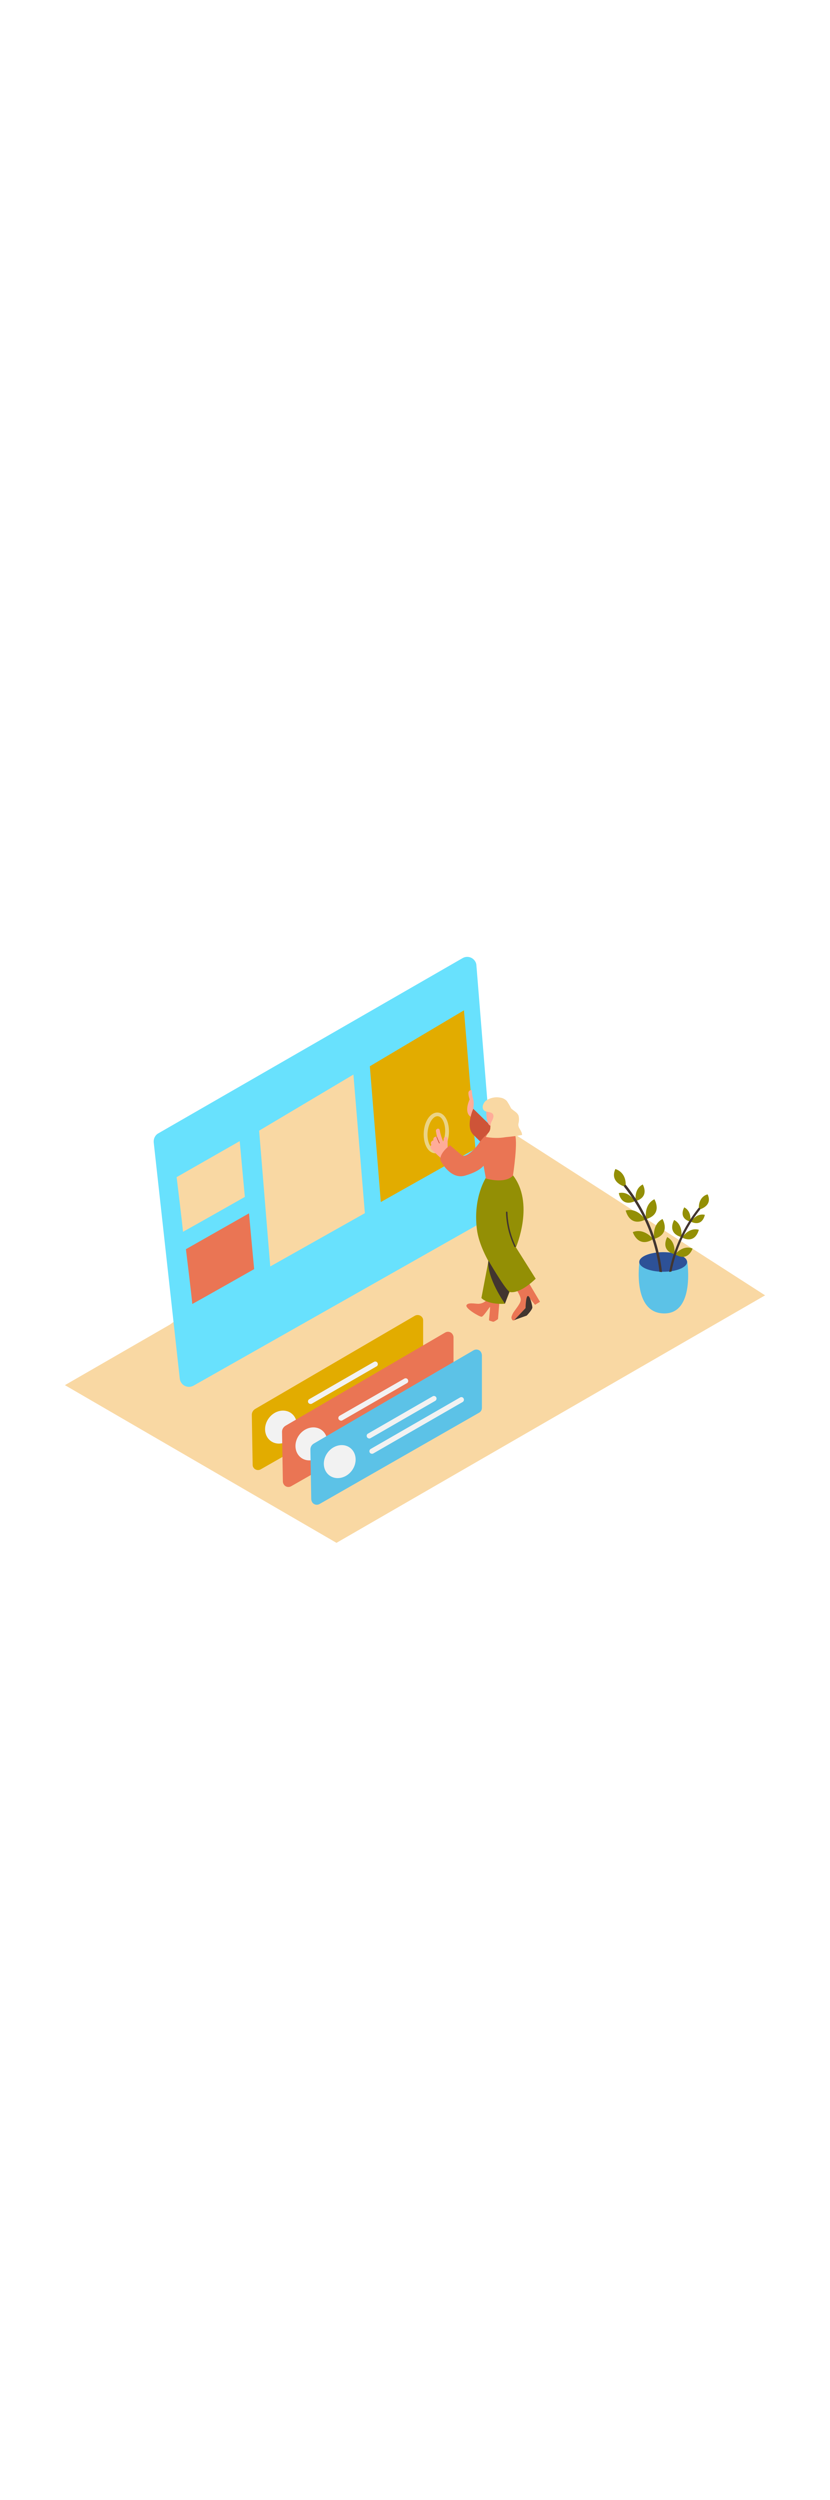 <svg version="1.1" id="Layer_1" xmlns="http://www.w3.org/2000/svg" xmlns:xlink="http://www.w3.org/1999/xlink" x="0px" y="0px" viewBox="0 0 500 500" style="width: 166px;" xml:space="preserve" data-imageid="user-interface-42" imageName="User Interface" class="illustrations_image">
<style type="text/css">
	.st0_user-interface-42{fill:#F9D8A3;}
	.st1_user-interface-42{opacity:0.32;fill:url(#SVGID_1_);enable-background:new    ;}
	.st2_user-interface-42{opacity:0.32;fill:url(#SVGID_00000042704764116011205310000009655899294021238192_);enable-background:new    ;}
	.st3_user-interface-42{opacity:0.32;fill:url(#SVGID_00000135684295982329693140000009303412983511524754_);enable-background:new    ;}
	.st4_user-interface-42{fill:#E2AC00;}
	.st5_user-interface-42{fill:#F2F2F2;}
	.st6_user-interface-42{fill:#EA7554;}
	.st7_user-interface-42{fill:#68E1FD;}
	.st8_user-interface-42{opacity:0.15;fill:#15156D;enable-background:new    ;}
	.st9_user-interface-42{opacity:0.7;fill:#15156D;enable-background:new    ;}
	.st10_user-interface-42{fill:#938F05;}
	.st11_user-interface-42{fill:#42352F;}
	.st12_user-interface-42{opacity:0.55;}
	.st13_user-interface-42{fill:#FFAC99;}
	.st14_user-interface-42{fill:#CE5438;}
</style>
<path id="Base_user-interface-42" class="st0_user-interface-42" d="M102.4,294.9l-63.3,36.5l163.6,95l258.2-149.1l-177.2-114"/>
<g id="Shadow_user-interface-42">
	
		<linearGradient id="SVGID_1_-user-interface-42" gradientUnits="userSpaceOnUse" x1="214.368" y1="-1937.204" x2="229.858" y2="-1945.494" gradientTransform="matrix(1 0 0 1 0 2273.84)">
		<stop offset="0" style="stop-color:#F2F2F2;stop-opacity:0"/>
		<stop offset="0.99" style="stop-color:#EA7554"/>
	</linearGradient>
	<polyline class="st1_user-interface-42" points="317.3,289.5 221.5,350.4 195.7,331 284.8,281.3 &#9;"/>
	
		<linearGradient id="SVGID_00000018926433864650711880000011178653383740626306_-user-interface-42" gradientUnits="userSpaceOnUse" x1="159.482" y1="-1870.118" x2="177.371" y2="-1883.168" gradientTransform="matrix(1 0 0 1 0 2273.84)">
		<stop offset="0" style="stop-color:#F2F2F2;stop-opacity:0"/>
		<stop offset="0.99" style="stop-color:#EA7554"/>
	</linearGradient>
	
		<polyline style="opacity:0.32;fill:url(#SVGID_00000018926433864650711880000011178653383740626306_);enable-background:new    ;" points="&#10;&#9;&#9;266.9,360.5 177.9,411.6 134,387.2 212.5,343.5 &#9;"/>
	
		<linearGradient id="SVGID_00000118395883980196460620000009260696712299387536_-user-interface-42" gradientUnits="userSpaceOnUse" x1="328.369" y1="-1947.321" x2="375.129" y2="-1986.441" gradientTransform="matrix(1 0 0 1 0 2273.84)">
		<stop offset="0" style="stop-color:#F2F2F2;stop-opacity:0"/>
		<stop offset="0.99" style="stop-color:#EA7554"/>
	</linearGradient>
	
		<polyline style="opacity:0.32;fill:url(#SVGID_00000118395883980196460620000009260696712299387536_);enable-background:new    ;" points="&#10;&#9;&#9;407.8,285.6 327.9,330.9 306.8,319.1 385.3,275.4 &#9;"/>
</g>
<g id="Screens_user-interface-42">
	<path class="st4_user-interface-42" d="M153.8,345.7l96.1-56.1c1.6-0.9,3.6-0.4,4.6,1.2c0.3,0.5,0.4,1.1,0.4,1.6v31.9c0,1.2-0.6,2.3-1.7,2.9&#10;&#9;&#9;l-96.1,54.9c-1.6,0.9-3.6,0.4-4.5-1.2c-0.3-0.5-0.4-1-0.4-1.6l-0.5-29.8C151.6,348,152.4,346.5,153.8,345.7z"/>
	
		<ellipse transform="matrix(0.599 -0.8 0.8 0.599 -217.626 278.61)" class="st5_user-interface-42" cx="169.5" cy="356.7" rx="10.4" ry="9.1"/>
	<path class="st5_user-interface-42" d="M187.8,342.6L227,320c0.7-0.5,0.8-1.5,0.3-2.2c-0.4-0.6-1.2-0.8-1.9-0.5l-39.2,22.6c-0.7,0.5-0.9,1.5-0.4,2.2&#10;&#9;&#9;c0,0,0,0,0,0C186.3,342.7,187.1,342.9,187.8,342.6z"/>
	<path class="st5_user-interface-42" d="M189.4,351.8l54-31.1c0.7-0.5,0.9-1.5,0.4-2.2c-0.4-0.7-1.3-0.9-2-0.5l-54,31.1c-0.7,0.5-0.8,1.5-0.3,2.2&#10;&#9;&#9;C187.9,351.9,188.7,352.1,189.4,351.8z"/>
	<path class="st6_user-interface-42" d="M172.1,355.8l96.1-56.1c1.6-0.9,3.6-0.4,4.5,1.2c0.3,0.5,0.5,1.1,0.5,1.6v32c0,1.2-0.6,2.3-1.7,2.9l-96.1,54.9&#10;&#9;&#9;c-1.6,0.9-3.6,0.4-4.5-1.2c-0.3-0.5-0.5-1.1-0.5-1.6l-0.5-29.8C169.8,358.1,170.7,356.6,172.1,355.8z"/>
	
		<ellipse transform="matrix(0.599 -0.8 0.8 0.599 -218.357 297.313)" class="st5_user-interface-42" cx="187.8" cy="366.8" rx="10.4" ry="9.1"/>
	<path class="st5_user-interface-42" d="M206.1,352.7l39.2-22.6c0.7-0.5,0.8-1.5,0.3-2.2c-0.4-0.6-1.2-0.8-1.9-0.5l-39.2,22.5&#10;&#9;&#9;c-0.7,0.5-0.9,1.5-0.4,2.2c0,0,0,0,0,0C204.6,352.7,205.4,353,206.1,352.7L206.1,352.7z"/>
	<path class="st5_user-interface-42" d="M207.7,361.9l54-31.1c0.7-0.5,0.9-1.5,0.4-2.2c-0.4-0.6-1.3-0.8-2-0.5l-54,31.1c-0.7,0.5-0.9,1.5-0.4,2.2&#10;&#9;&#9;C206.1,362,207,362.2,207.7,361.9z"/>
	<path class="st7_user-interface-42 targetColor" d="M189.2,366.5l96.1-56.1c1.6-0.9,3.6-0.4,4.5,1.2c0.3,0.5,0.4,1,0.5,1.6v31.9c0,1.2-0.6,2.3-1.7,2.9l-96.1,55&#10;&#9;&#9;c-1.6,0.9-3.6,0.4-4.5-1.2c-0.3-0.5-0.4-1-0.5-1.6l-0.5-29.8C186.9,368.8,187.7,367.3,189.2,366.5z" style="fill: rgb(104, 225, 253);"/>
	<path class="st8_user-interface-42" d="M189.2,366.5l96.1-56.1c1.6-0.9,3.6-0.4,4.5,1.2c0.3,0.5,0.4,1,0.5,1.6v31.9c0,1.2-0.6,2.3-1.7,2.9l-96.1,55&#10;&#9;&#9;c-1.6,0.9-3.6,0.4-4.5-1.2c-0.3-0.5-0.4-1-0.5-1.6l-0.5-29.8C186.9,368.8,187.7,367.3,189.2,366.5z"/>
	
		<ellipse transform="matrix(0.599 -0.8 0.8 0.599 -220.077 315.26)" class="st5_user-interface-42" cx="204.9" cy="377.5" rx="10.4" ry="9.1"/>
	<path class="st5_user-interface-42" d="M223.1,363.4l39.2-22.6c0.7-0.5,0.9-1.5,0.4-2.2c-0.4-0.6-1.3-0.9-2-0.5l-39.2,22.6c-0.7,0.5-0.8,1.5-0.3,2.2&#10;&#9;&#9;C221.7,363.5,222.5,363.7,223.1,363.4L223.1,363.4z"/>
	<path class="st5_user-interface-42" d="M224.8,372.6l54-31.1c0.7-0.5,0.9-1.5,0.4-2.2c-0.4-0.7-1.3-0.9-2-0.5l-54,31.1c-0.7,0.5-0.9,1.5-0.4,2.2&#10;&#9;&#9;c0,0,0,0,0,0C223.2,372.7,224.1,372.9,224.8,372.6z"/>
</g>
<g id="Plant_user-interface-42">
	<path class="st7_user-interface-42 targetColor" d="M385.2,257.2c0,0-4.5,30.9,14.9,31c18.7,0.1,13.9-31.4,13.9-31.4S400.4,245,385.2,257.2z" style="fill: rgb(104, 225, 253);"/>
	<path class="st8_user-interface-42" d="M385.2,257.2c0,0-4.5,30.9,14.9,31c18.7,0.1,13.9-31.4,13.9-31.4S400.4,245,385.2,257.2z"/>
	<ellipse class="st7_user-interface-42 targetColor" cx="399.5" cy="257.2" rx="14.4" ry="5.9" style="fill: rgb(104, 225, 253);"/>
	<ellipse class="st9_user-interface-42" cx="399.5" cy="257.2" rx="14.4" ry="5.9"/>
	<path class="st10_user-interface-42" d="M376.9,212c0,0-10-2.4-6.2-10.8C370.7,201.3,377.6,202.7,376.9,212z"/>
	<path class="st10_user-interface-42" d="M383,220.5c0,0-1.4-7.1,4.2-10C387.2,210.5,391.6,217.9,383,220.5z"/>
	<path class="st10_user-interface-42" d="M389.2,231.4c0,0-1.7-8.5,5-12C394.2,219.4,399.6,228.4,389.2,231.4z"/>
	<path class="st10_user-interface-42" d="M394.1,243.3c0,0-1.7-8.5,5-12C399.1,231.3,404.4,240.3,394.1,243.3z"/>
	<path class="st10_user-interface-42" d="M382.4,220.6c0,0-3.5-6.3-9.6-4.9C372.7,215.7,374.1,224.3,382.4,220.6z"/>
	<path class="st10_user-interface-42" d="M388.7,231.7c0,0-4.5-7.4-11.8-5.5C377,226.2,379,236.4,388.7,231.7z"/>
	<path class="st10_user-interface-42" d="M393.5,243.4c0,0-5.3-6.9-12.3-4.2C381.2,239.3,384.4,249.2,393.5,243.4z"/>
	<path class="st11_user-interface-42" d="M397.3,263.2h0.1c0.5,0,0.9,0,1.4,0.1v-0.1c-2.2-19.1-9.7-37.1-21.6-52.2c-0.6-0.8-1.7,0.3-1.1,1.1&#10;&#9;&#9;C387.8,226.8,395.1,244.5,397.3,263.2L397.3,263.2z"/>
	<path class="st10_user-interface-42" d="M421,225.7c0,0,8.6-2,5.3-9.2C426.3,216.4,420.4,217.6,421,225.7z"/>
	<path class="st10_user-interface-42" d="M415.8,232.9c0,0,1.2-6.1-3.6-8.6C412.2,224.3,408.3,230.7,415.8,232.9z"/>
	<path class="st10_user-interface-42" d="M410.4,242.2c0,0,1.4-7.3-4.3-10.3C406.1,232,401.5,239.6,410.4,242.2z"/>
	<path class="st10_user-interface-42" d="M406.2,252.5c0,0,1.4-7.3-4.3-10.3C402,242.2,397.4,249.9,406.2,252.5z"/>
	<path class="st10_user-interface-42" d="M416.3,233c0,0,3-5.4,8.3-4.2C424.6,228.8,423.4,236.2,416.3,233z"/>
	<path class="st10_user-interface-42" d="M410.9,242.5c0,0,3.9-6.4,10.1-4.7C420.9,237.8,419.2,246.6,410.9,242.5z"/>
	<path class="st10_user-interface-42" d="M406.7,252.6c0,0,4.6-5.9,10.5-3.5C417.3,249,414.6,257.5,406.7,252.6z"/>
	<path class="st11_user-interface-42" d="M420.7,224.8c-8.9,11.2-14.9,24.3-17.6,38.4c0.5-0.1,0.9-0.1,1.4-0.2c2.7-13.6,8.5-26.3,17.1-37.2&#10;&#9;&#9;C422.2,225,421.3,224.1,420.7,224.8z"/>
</g>
<g id="Screen_user-interface-42">
	<path class="st7_user-interface-42 targetColor" d="M95.4,179.7L278.6,74.2c2.7-1.6,6.1-0.7,7.7,2c0.4,0.7,0.7,1.5,0.7,2.4l11.8,146.2c0.2,2.2-0.9,4.2-2.8,5.3&#10;&#9;&#9;L116.6,331.7c-2.7,1.5-6.1,0.6-7.6-2.1c-0.4-0.6-0.6-1.4-0.7-2.1L92.6,185.2C92.4,183,93.4,180.8,95.4,179.7z" style="fill: rgb(104, 225, 253);"/>
	<polygon class="st4_user-interface-42" points="279.5,105.6 222.8,139.3 229.4,221.1 286.4,189 &#9;"/>
	<polygon class="st0_user-interface-42" points="212.9,144.3 156.1,178.1 162.8,259.9 219.8,227.8 &#9;"/>
	<path class="st0_user-interface-42" d="M144.4,184.4c0,0.4,3.1,33.6,3.1,33.6s-37.5,21.3-37.3,21s-3.8-32.9-3.8-32.9L144.4,184.4z"/>
	<path class="st6_user-interface-42" d="M150,227.9c0,0.4,3.1,33.6,3.1,33.6s-37.5,21.3-37.3,21s-3.8-33-3.8-33L150,227.9z"/>
	<g class="st12_user-interface-42">
		<path class="st5_user-interface-42" d="M261.8,191.7c-4.2-0.4-7-6-6.5-12.9s4.3-12,8.6-11.6s7,6,6.5,12.9S266.1,192,261.8,191.7z M263.7,169.4&#10;&#9;&#9;&#9;c-2.8-0.2-5.6,4.2-6.1,9.5s1.5,10.2,4.4,10.4s5.6-4.2,6.1-9.5S266.6,169.6,263.7,169.4L263.7,169.4z"/>
	</g>
</g>
<g id="Character_user-interface-42">
	<path class="st13_user-interface-42" d="M285.1,164.9c0,0,0.6-3.9,0-5.5c-0.5-1.9-0.8-3.8-0.9-5.7c-0.8-0.2-1.6,0.3-1.9,1c-0.5,1.3,0.6,4.6,0.6,4.6&#10;&#9;&#9;s-3.3,6.8,0,9.9S285.1,164.9,285.1,164.9z"/>
	<path class="st14_user-interface-42" d="M306.8,186.1l-21.7-21.2c0,0-4.9,10.7,0,15.6l19.9,19.8"/>
	<path class="st6_user-interface-42" d="M310.9,273.6c0,0,3,4.2,2.8,6.6s-4.1,6.5-4.9,8.3s-1.1,2.5,0,3.8s10.4-6.9,10.6-8.2s-1.3-6.3-1.3-6.3l4.2,5.2&#10;&#9;&#9;l3-1.8l-6.4-10.8"/>
	<path class="st11_user-interface-42" d="M309.7,292.3c0.2-0.2,7.6-2.8,7.6-2.8s3.5-3.6,3.4-5s-1.4-6.9-2.7-6.8s-1.4,7.3-1.4,7.3L309.7,292.3z"/>
	<path class="st6_user-interface-42" d="M300.9,280.5l-0.9,11.1c0,0-2.4,1.8-3,1.6s-2.3-0.6-2.4-0.9s0.8-7.8,0.6-8s-3.9,5.8-5.1,5.9s-9.9-5-9.1-6.9&#10;&#9;&#9;s5.1-0.9,7.2-0.9c3-0.1,5.5-2,6.5-4.8"/>
	<path class="st10_user-interface-42" d="M295.4,250.5l-5.4,28.4c0,0,3.1,4,14.1,3.5l8.2-20.1"/>
	<path class="st10_user-interface-42" d="M293,206c0,0-8.2,12-5.7,31.6c2.2,17.3,19.5,37.6,19.5,37.6s5.2,2.3,15.9-7.9l-11.9-18.9&#10;&#9;&#9;c0,0,11.6-26.8-2.1-43.8"/>
	<path class="st13_user-interface-42" d="M269.7,182.9c-0.1-0.7-0.6-1.2-1.3-1.1c-0.6,0.1-1,0.5-1.1,1.1l0,0v2.4l-0.3-0.5c-0.9-2.3-1.7-4.6-2.1-7&#10;&#9;&#9;c-0.3-1.6-2.5-0.9-2.3,0.6c0.2,1.2,0.4,2.3,0.7,3.5l-0.2-0.1c-0.8-0.3-1.7,0.2-2,1c0,0,0,0,0,0v0.1c-0.1,0.4-0.1,0.8,0,1.1h-0.2&#10;&#9;&#9;c-0.9,0.2-1.5,1.2-1.3,2.1c0.1,0.2,0.2,0.4,0.3,0.6c-0.3,0.2-0.5,0.6-0.6,0.9c-0.1,0.9,0.3,1.7,1,2.2c0.8,0.7,1.7,1.6,2.5,2.3&#10;&#9;&#9;c1,1,2.1,1.9,3,2.7s2.5-1.8,2.5-2.6c0.6,0.2,1.2-0.2,1.4-0.8c0-0.1,0-0.2,0-0.4C269.7,188.4,269.6,185.7,269.7,182.9z"/>
	<path class="st14_user-interface-42" d="M264.9,185.5c-0.6-1.2-1.1-2.4-1.6-3.6c-0.1-0.2-0.5-0.1-0.4,0.1c0.5,1.3,1,2.5,1.6,3.7&#10;&#9;&#9;C264.6,185.9,265,185.7,264.9,185.5z"/>
	<path class="st6_user-interface-42" d="M294.2,179.4c-2.1,1.8-4,3.9-5.6,6.2c-1.6,2.5-7.8,9.4-10.4,7.3s-7.1-6-7.1-6s-6.5,4.5-5.8,9.1&#10;&#9;&#9;c0,0,5.8,11.8,14.8,9.2s11.2-6,11.2-6l1.4,7.7c0,0,11.2,3.5,16.3-1.7c0,0,3.4-22,0.9-25.3"/>
	<path class="st13_user-interface-42" d="M293,166.1c-0.1,0.2-0.3,8.2,2.4,9s7.3-1.1,8.5-3.7s-0.5-10.6-4.8-11.1S293.8,163.7,293,166.1z"/>
	<path class="st0_user-interface-42" d="M296.3,167.5c1.8,1.2,0.7,3.5-0.1,5c-0.6,1.1-0.8,2.4-0.8,3.7c0,1.2-0.4,2.3-1.2,3.2c-0.6,0.8-1.1,1.6-1.5,2.5&#10;&#9;&#9;c4,0.7,8,0.8,12,0.1c3.3-0.3,6.6-0.7,9.8-1.3c0-0.7-0.2-1.4-0.5-2c-0.8-1.8-2-2.7-1.7-4.8c0.4-1.6,0.5-3.2,0.1-4.8&#10;&#9;&#9;c-0.6-1.6-2-2.4-3.3-3.4c-0.4-0.3-0.7-0.6-1.1-0.9l-0.3-0.5c-0.7-1.4-1.5-2.8-2.4-4.1c-1.1-1.1-2.4-1.8-3.9-2&#10;&#9;&#9;c-3.1-0.6-6.3,0.1-8.9,2c0,0-2.3,2.2-1.6,4.6S294.7,166.5,296.3,167.5z"/>
	<path class="st11_user-interface-42" d="M294.2,256.3c0,0,9.5,16.4,12.6,18.8l-2.6,7.2C304.2,282.4,293.2,267,294.2,256.3z"/>
	<path class="st11_user-interface-42" d="M310.6,247.6c-3-6.4-4.7-13.3-4.9-20.3c0-0.6-0.9-0.6-0.9,0c0.2,7.2,2,14.3,5.1,20.8&#10;&#9;&#9;C310.1,248.5,310.9,248.1,310.6,247.6z"/>
</g>
</svg>